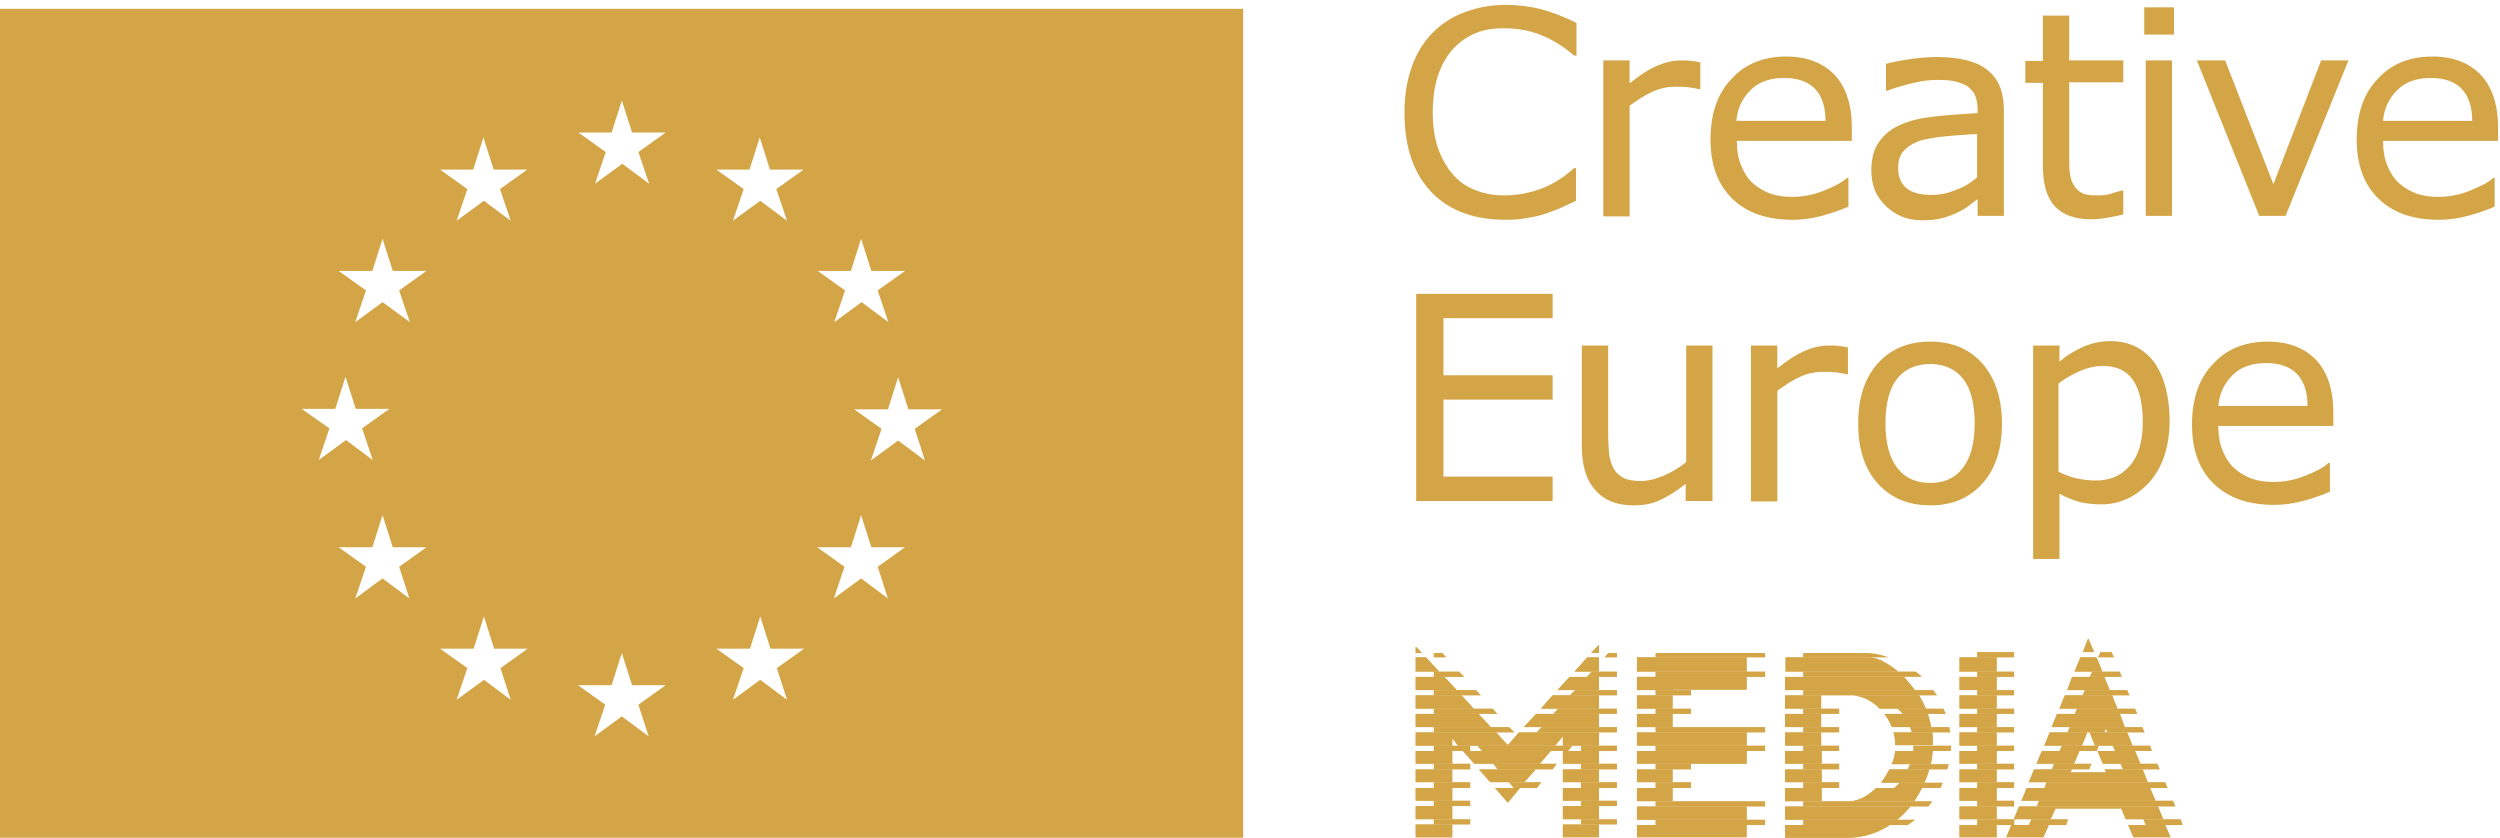 <svg width="513" height="172" viewBox="524 149 513 172" xmlns="http://www.w3.org/2000/svg"><g fill="#D4A547" fill-rule="evenodd"><path d="M524 150.8v170.1h255.1V150.8H524zm174.6 53.8l2.1-6.6 2.1 6.6h6.9l-5.6 4 2.2 6.5-5.5-4.1-5.6 4.1 2.2-6.5-5.6-4h6.8zm-98.2 0l2.1-6.6 2.1 6.6h6.9l-5.6 4 2.2 6.5-5.6-4.1-5.6 4.1 2.2-6.5-5.6-4h6.9zm-14.5 28.3h6.9l2.1-6.6 2.1 6.6h6.9l-5.6 4 2.2 6.5-5.5-4.1-5.6 4.1 2.2-6.5-5.7-4zm22.1 38.9l-5.5-4.1-5.6 4.1 2.2-6.5-5.6-4h6.9l2.1-6.6 2.1 6.6h6.9l-5.6 4 2.1 6.5zm13.1-88l2.1-6.6 2.1 6.6h6.9l-5.6 4 2.2 6.5-5.5-4.1-5.6 4.1 2.2-6.5-5.6-4h6.8zm7.7 108.8l-5.5-4.1-5.6 4.1 2.2-6.5-5.6-4h6.9l2.1-6.6 2.1 6.6h6.9l-5.6 4 2.1 6.5zm20.7-116.4l2.1-6.6 2.1 6.6h6.9l-5.6 4 2.2 6.5-5.5-4.1-5.6 4.1 2.2-6.5-5.6-4h6.8zm7.6 123.9l-5.5-4.1-5.6 4.1 2.2-6.5-5.6-4h6.9l2.1-6.6 2.1 6.6h6.9l-5.6 4 2.1 6.5zm20.7-116.3l2.1-6.6 2.1 6.6h6.9l-5.6 4 2.2 6.5-5.5-4.1-5.6 4.1 2.2-6.5-5.6-4h6.8zm7.7 108.8l-5.5-4.1-5.6 4.1 2.2-6.5-5.6-4h6.9l2.1-6.6 2.1 6.6h6.9l-5.6 4 2.1 6.5zm20.7-20.8l-5.5-4.1-5.6 4.1 2.2-6.5-5.6-4h6.9l2.1-6.6 2.1 6.6h6.9l-5.6 4 2.1 6.5zm7.6-28.3l-5.5-4.1-5.6 4.1 2.2-6.5-5.6-4h6.9l2.1-6.6 2.1 6.6h6.9l-5.6 4 2.1 6.5zM847.4 190.2c-1 .5-2 .9-2.8 1.3-.8.4-2 .8-3.3 1.3-1.2.4-2.4.7-3.8.9-1.4.3-2.9.4-4.5.4-3.1 0-5.9-.4-8.4-1.3s-4.7-2.2-6.6-4.1c-1.8-1.8-3.3-4.1-4.3-6.9-1-2.8-1.5-6-1.5-9.7 0-3.5.5-6.6 1.5-9.4 1-2.8 2.4-5.1 4.3-7 1.8-1.8 4-3.3 6.6-4.2 2.6-1 5.4-1.5 8.5-1.5 2.3 0 4.6.3 6.8.8 2.3.6 4.8 1.5 7.6 2.9v6.7h-.5c-2.3-2-4.7-3.4-7-4.3-2.3-.9-4.8-1.3-7.4-1.3-2.2 0-4.1.3-5.8 1-1.7.7-3.3 1.8-4.6 3.2-1.3 1.4-2.3 3.2-3.1 5.4-.7 2.2-1.1 4.7-1.1 7.6 0 3 .4 5.6 1.2 7.7.8 2.2 1.9 3.9 3.1 5.3 1.3 1.4 2.9 2.5 4.7 3.1 1.8.7 3.7 1 5.6 1 2.7 0 5.3-.5 7.7-1.4 2.4-.9 4.6-2.3 6.7-4.2h.4v6.7zM873 167.3h-.3c-.8-.2-1.6-.3-2.3-.4-.8-.1-1.6-.1-2.7-.1-1.7 0-3.3.4-4.8 1.1-1.5.7-3 1.7-4.5 2.8v22.7H853v-32h5.4v4.7c2.1-1.7 4-2.9 5.6-3.6 1.6-.7 3.3-1.1 5-1.1.9 0 1.6 0 2 .1.4 0 1 .1 1.9.3v5.5h.1zM903.9 177.9h-23.5c0 2 .3 3.7.9 5.1.6 1.5 1.4 2.7 2.4 3.6 1 .9 2.2 1.6 3.5 2.1 1.4.5 2.9.7 4.5.7 2.2 0 4.4-.4 6.6-1.3 2.2-.9 3.8-1.7 4.7-2.6h.3v5.9c-1.8.8-3.7 1.4-5.5 1.9-1.9.5-3.9.8-5.9.8-5.3 0-9.4-1.4-12.4-4.3s-4.5-6.9-4.5-12.2c0-5.2 1.4-9.4 4.3-12.4 2.8-3.1 6.6-4.6 11.2-4.6 4.3 0 7.6 1.3 10 3.8 2.3 2.5 3.5 6.1 3.5 10.7v2.8h-.1zm-5.3-4.1c0-2.8-.7-5-2.1-6.5-1.4-1.5-3.5-2.3-6.4-2.3-2.9 0-5.2.8-6.9 2.5-1.7 1.7-2.7 3.8-2.9 6.3h18.3zM935.1 193.3h-5.3v-3.4c-.5.3-1.1.8-1.9 1.4-.8.6-1.6 1-2.4 1.4-.9.4-1.9.8-3.1 1.1-1.2.3-2.5.4-4.1.4-2.9 0-5.3-1-7.3-2.9s-3-4.3-3-7.3c0-2.4.5-4.4 1.6-5.9 1-1.5 2.5-2.7 4.4-3.5 1.9-.9 4.3-1.4 7-1.7 2.7-.3 5.6-.5 8.8-.7v-.8c0-1.2-.2-2.2-.6-3-.4-.8-1-1.4-1.8-1.9-.8-.4-1.7-.7-2.7-.9-1.1-.2-2.2-.2-3.3-.2-1.4 0-3 .2-4.7.6-1.7.4-3.5.9-5.4 1.6h-.3v-5.5c1-.3 2.6-.6 4.5-.9 2-.3 3.9-.5 5.9-.5 2.2 0 4.2.2 5.9.6 1.7.4 3.1 1 4.3 1.9 1.2.9 2.1 2 2.7 3.4.6 1.4.9 3.1.9 5.2v21.5h-.1zm-5.4-7.9v-8.9c-1.6.1-3.6.2-5.8.4-2.2.2-4 .5-5.3.8-1.5.4-2.8 1.1-3.7 2-1 .9-1.4 2.2-1.4 3.8 0 1.8.6 3.2 1.7 4.1 1.1.9 2.8 1.4 5.1 1.4 1.9 0 3.6-.4 5.2-1.1 1.5-.5 2.9-1.4 4.2-2.5zM959.6 193c-1 .3-2.1.5-3.3.7-1.2.2-2.3.3-3.2.3-3.3 0-5.7-.9-7.4-2.6-1.7-1.8-2.5-4.6-2.5-8.4v-17h-3.6v-4.5h3.6v-9.3h5.4v9.2h11.1v4.5h-11.1v14.5c0 1.7 0 3 .1 3.9.1.9.3 1.8.8 2.6.4.8 1 1.3 1.7 1.7.7.4 1.9.5 3.4.5.9 0 1.8-.1 2.7-.4 1-.3 1.6-.5 2.1-.6h.3v4.9h-.1zM970.1 156.1H964v-5.6h6.1v5.6zm-.4 37.2h-5.4v-31.9h5.4v31.9zM1005.9 161.4L993 193.3h-5.4l-12.8-31.9h5.8l9.9 25.4 9.8-25.4h5.6M1036.5 177.9H1013c0 2 .3 3.7.9 5.1.6 1.5 1.4 2.7 2.4 3.6 1 .9 2.2 1.6 3.5 2.1 1.4.5 2.9.7 4.5.7 2.2 0 4.4-.4 6.6-1.3 2.2-.9 3.8-1.7 4.7-2.6h.3v5.9c-1.8.8-3.7 1.4-5.5 1.9-1.9.5-3.9.8-5.9.8-5.3 0-9.4-1.4-12.4-4.3s-4.5-6.9-4.5-12.2c0-5.2 1.4-9.4 4.3-12.4 2.8-3.1 6.6-4.6 11.2-4.6 4.3 0 7.6 1.3 10 3.8 2.3 2.5 3.5 6.1 3.5 10.7v2.8h-.1zm-5.2-4.1c0-2.8-.7-5-2.1-6.5-1.4-1.5-3.5-2.3-6.4-2.3-2.9 0-5.2.8-6.9 2.5-1.7 1.7-2.7 3.8-2.9 6.3h18.3zM842.6 251.8h-28v-42.5h28v5h-22.4V226h22.4v5h-22.4v15.8h22.4M875.3 251.8h-5.4v-3.5c-1.8 1.4-3.5 2.5-5.2 3.3-1.7.8-3.5 1.1-5.5 1.1-3.4 0-6-1-7.8-3.1-1.9-2-2.8-5.1-2.8-9v-20.7h5.4v18.2c0 1.6.1 3 .2 4.2.2 1.2.5 2.1 1 3 .5.8 1.2 1.4 2 1.8.8.4 2 .6 3.6.6 1.4 0 2.9-.4 4.6-1.1 1.6-.7 3.2-1.6 4.6-2.8v-23.9h5.4v31.9h-.1zM903.3 225.8h-.3c-.8-.2-1.6-.3-2.3-.4-.8-.1-1.6-.1-2.7-.1-1.7 0-3.3.4-4.8 1.1-1.5.7-3 1.7-4.5 2.8v22.7h-5.4v-32h5.4v4.7c2.1-1.7 4-2.9 5.6-3.6 1.6-.7 3.3-1.1 5-1.1.9 0 1.6 0 2 .1.4 0 1 .1 1.9.3v5.5h.1zM934.8 235.9c0 5.2-1.3 9.3-4 12.3s-6.2 4.5-10.7 4.5c-4.5 0-8.1-1.5-10.8-4.5-2.7-3-4-7.1-4-12.3 0-5.2 1.3-9.3 4-12.3s6.2-4.5 10.8-4.5c4.5 0 8 1.5 10.7 4.5 2.6 3 4 7.1 4 12.3zm-5.6 0c0-4.1-.8-7.2-2.4-9.2-1.6-2-3.9-3-6.7-3-2.9 0-5.2 1-6.8 3-1.6 2-2.4 5.1-2.4 9.2 0 4 .8 7 2.4 9.1 1.6 2.1 3.9 3.1 6.8 3.1s5.1-1 6.7-3.1c1.6-2.1 2.4-5.1 2.4-9.1zM969.2 235.5c0 2.6-.4 5-1.1 7.1-.7 2.1-1.8 4-3.1 5.4-1.3 1.4-2.7 2.5-4.4 3.3-1.7.8-3.5 1.2-5.4 1.2-1.7 0-3.2-.2-4.5-.5-1.3-.4-2.7-.9-4.1-1.7v13.4h-5.4v-43.8h5.4v3.3c1.4-1.2 3-2.2 4.8-3 1.8-.8 3.7-1.2 5.7-1.2 3.8 0 6.8 1.5 9 4.4 2 2.9 3.1 6.9 3.1 12.1zm-5.5.1c0-3.8-.7-6.7-2-8.6-1.3-1.9-3.3-2.9-6.1-2.9-1.5 0-3.1.3-4.7 1s-3.1 1.5-4.5 2.6v18.1c1.5.7 2.8 1.2 3.9 1.4 1.1.2 2.3.4 3.7.4 3 0 5.3-1 7-3 1.8-2 2.7-5 2.7-9zM1002.7 236.4h-23.5c0 2 .3 3.7.9 5.1.6 1.5 1.4 2.7 2.4 3.6 1 .9 2.2 1.6 3.5 2.1 1.4.5 2.9.7 4.5.7 2.2 0 4.4-.4 6.6-1.3 2.2-.9 3.8-1.7 4.7-2.6h.3v5.9c-1.8.8-3.7 1.4-5.5 1.9-1.9.5-3.9.8-5.9.8-5.3 0-9.4-1.4-12.4-4.3s-4.5-6.9-4.5-12.2c0-5.2 1.4-9.4 4.3-12.4 2.8-3.1 6.6-4.6 11.2-4.6 4.3 0 7.6 1.3 10 3.8 2.3 2.5 3.5 6.1 3.5 10.7v2.8h-.1zm-5.2-4.1c0-2.8-.7-5-2.1-6.5-1.4-1.5-3.5-2.3-6.4-2.3-2.9 0-5.2.8-6.9 2.5-1.7 1.7-2.7 3.8-2.9 6.3h18.3z"/><g><path d="M950.2 294.4h8.3l-1.1-2.7h-6.1l.5-1.1h5.1l-1.1-2.7h-6.6l-1 2.7h3.6l-.5 1.1h-3.6l-1.1 2.7h3.6"/><path d="M950.2 294.4h8.3l-1.1-2.7h-6.1l.5-1.1h5.1l-1.1-2.7h-6.6l-1 2.7h3.6l-.5 1.1h-3.6l-1.1 2.7h3.6M953.3 286.8h2.1l-1.2-2.9h-3.3l-1.2 2.9h3.6"/><path d="M953.3 286.8h2.1l-1.2-2.9h-3.3l-1.2 2.9h3.6M955.5 305.7H963.2l-1.1-2.6H958l-.5-1.1h4.1l-1.1-2.7h-4.1l-.3-.7-.3.7.3-.7.3.7h-3.6l1.1 2.7H957.5l.5 1.1h-3.6"/><path d="M955.5 305.7H963.2l-1.1-2.6H958l-.5-1.1h4.1l-1.1-2.7h-4.1l-.3-.7-.3.7.3-.7.3.7h-3.6l1.1 2.7H957.5l.5 1.1h-3.6M954.3 302.9l.4-.9M954.3 302.9l.4-.9M956.3 298.2h3.7l-1-2.7h-12.9l-1.1 2.7h11"/><path d="M956.3 298.2h3.7l-1-2.7h-12.9l-1.1 2.7h11"/><path d="M964.7 309.5l-1-2.6h-7.8l.3.6h-7.3l.2-.6h-4l.4-1.2h4.1l1.1-2.6h-4.1l.5-1.1h4.1l1.1-2.7h-4.1l.5-1.1-.5 1.1h-3.6l-1.1 2.7h3.6l-.5 1.1H943l-1.1 2.6h3.6l-.5 1.2h-3.6l-1.1 2.6h3.6"/><path d="M964.7 309.5l-1-2.6h-7.8l.3.6h-7.3l.2-.6h-4l.4-1.2h4.1l1.1-2.6h-4.1l.5-1.1h4.1l1.1-2.7h-4.1l.5-1.1-.5 1.1h-3.6l-1.1 2.7h3.6l-.5 1.1H943l-1.1 2.6h3.6l-.5 1.2h-3.6l-1.1 2.6h3.6M964.3 318.3h-3.6l1.1 2.5h7.6l-1.1-2.5"/><path d="M964.3 318.3h-3.6l1.1 2.5h7.6l-1.1-2.5M967.9 317.1l-1.1-2.6h-28.5l-2.6 6.3h7.6l1.1-2.5h-7.1v-1.2h7.5l1-2.2h13.5l.9 2.2h3.6"/><path d="M967.9 317.1l-1.1-2.6h-28.5l-2.6 6.3h7.6l1.1-2.5h-7.1v-1.2h7.5l1-2.2h13.5l.9 2.2h3.6M966.3 313.3l-1.1-2.6h-25.3l-1.1 2.6h3.6"/><path d="M966.3 313.3l-1.1-2.6h-25.3l-1.1 2.6h3.6M953.7 282.8l-1.2-2.8-1.1 2.8"/><path d="M953.7 282.8l-1.2-2.8-1.1 2.8M882.4 302v-2.7h-22.5v2.7h3.8"/><path d="M882.4 302v-2.7h-22.5v2.7h3.8M867.2 298.2v-2.7h-7.3v2.7h3.8"/><path d="M867.2 298.2v-2.7h-7.3v2.7h3.8M867.2 294.4v-2.7h-7.3v2.7h3.8"/><path d="M867.2 294.4v-2.7h-7.3v2.7h3.8M867.2 290.6v-.1h15.2v-2.6h-22.5v2.7h3.8"/><path d="M867.2 290.6v-.1h15.2v-2.6h-22.5v2.7h3.8M882.4 286.8v-2.9h-22.5v2.9h3.8"/><path d="M882.4 286.8v-2.9h-22.5v2.9h3.8M882.4 317.2v-2.7h-22.5v2.7h3.8"/><path d="M882.4 317.2v-2.7h-22.5v2.7h3.8M863.7 318.3h-3.8v2.5h22.5v-2.5"/><path d="M863.7 318.3h-3.8v2.5h22.5v-2.5M867.2 313.4v-2.7h-7.3v2.7h3.8"/><path d="M867.2 313.4v-2.7h-7.3v2.7h3.8M867.2 309.5v-2.6h-7.3v2.6h3.8"/><path d="M867.2 309.5v-2.6h-7.3v2.6h3.8M867.2 305.7h15.2v-2.6h-22.5v2.6h3.8"/><path d="M867.2 305.7h15.2v-2.6h-22.5v2.6h3.8M920.5 299.3h-4.2c0-.1-.1-.2-.1-.3 0 .2.1.3.1.3h-3.7s0-.1-.1-.2c.3.9.4 1.8.4 2.8h7.7v-.5c.1-.7 0-1.4-.1-2.1z"/><path d="M920.5 299.3h-4.2c0-.1-.1-.2-.1-.3 0 .2.1.3.1.3h-3.7s0-.1-.1-.2c.3.9.4 1.8.4 2.8h7.7v-.5c.1-.7 0-1.4-.1-2.1zM913.5 286.8c-2.2-1.8-4.4-2.9-5.9-2.9h-17.2v2.9H913.5z"/><path d="M913.5 286.8c-2.2-1.8-4.4-2.9-5.9-2.9h-17.2v2.9H913.5zM916.9 290.6c-.7-1-1.5-1.9-2.2-2.7h-24.4v2.7H916.9z"/><path d="M916.9 290.6c-.7-1-1.5-1.9-2.2-2.7h-24.4v2.7H916.9zM916.6 303.1h-3.7c-.1.9-.3 1.8-.7 2.7h8c.2-.9.3-1.8.4-2.7h-4z"/><path d="M916.6 303.1h-3.7c-.1.9-.3 1.8-.7 2.7h8c.2-.9.3-1.8.4-2.7h-4zM919.6 295.5h-8.9c.6.8 1.1 1.7 1.5 2.7H920.3c-.2-.9-.4-1.8-.7-2.7z"/><path d="M919.6 295.5h-8.9c.6.8 1.1 1.7 1.5 2.7H920.3c-.2-.9-.4-1.8-.7-2.7zM919.9 306.9h-8.2c-.5.9-1 1.8-1.7 2.7h8.9c.4-.9.7-1.8 1-2.7z"/><path d="M919.9 306.9h-8.2c-.5.9-1 1.8-1.7 2.7h8.9c.4-.9.7-1.8 1-2.7zM904.4 291.7c1.8.2 3.8 1.1 5.3 2.7h3.7l.9.9c-.2-.2-.5-.6-.8-.9h5.7c-.4-.9-.9-1.8-1.4-2.7h-13.4z"/><path d="M904.4 291.7c1.8.2 3.8 1.1 5.3 2.7h3.7l.9.9c-.2-.2-.5-.6-.8-.9h5.7c-.4-.9-.9-1.8-1.4-2.7h-13.4zM913.5 309.8c-.3.3-.5.6-.7.7.3-.2.5-.5.7-.7z"/><path d="M913.5 309.8c-.3.3-.5.6-.7.7.3-.2.5-.5.7-.7zM913.3 317.2c1-.8 1.9-1.7 2.7-2.7h-25.7v2.7h23z"/><path d="M913.3 317.2c1-.8 1.9-1.7 2.7-2.7h-25.7v2.7h23zM916.8 313.4c.6-.9 1.1-1.8 1.6-2.7H909c-1.7 1.6-3.6 2.7-5.4 2.7h-5.8v-2.7h-7.5v2.7h26.5z"/><path d="M916.8 313.4c.6-.9 1.1-1.8 1.6-2.7H909c-1.7 1.6-3.6 2.7-5.4 2.7h-5.8v-2.7h-7.5v2.7h26.5zM894 318.3h-3.7v2.6h12.9c3.2 0 6.1-1 8.6-2.6H894z"/><path d="M894 318.3h-3.7v2.6h12.9c3.2 0 6.1-1 8.6-2.6H894zM897.7 302v-2.7h-7.4v2.7h3.7"/><path d="M897.7 302v-2.7h-7.4v2.7h3.7M897.7 298.2v-2.7h-7.4v2.7h3.7"/><path d="M897.7 298.2v-2.7h-7.4v2.7h3.7M897.7 294.4v-2.7h-7.4v2.7h3.7"/><path d="M897.7 294.4v-2.7h-7.4v2.7h3.7M897.8 309.5v-2.6h-7.5v2.6h3.7"/><path d="M897.8 309.5v-2.6h-7.5v2.6h3.7M897.8 305.7v-2.6h-7.5v2.6h3.7"/><path d="M897.8 305.7v-2.6h-7.5v2.6h3.7M852.1 283v-1.7l-1.6 1.7"/><path d="M852.1 283v-1.7l-1.6 1.7M814.5 281.7v1.3h1.3"/><path d="M814.5 281.7v1.3h1.3M826.4 294.4l-2.5-2.7h-9.4v2.7h3.7"/><path d="M826.4 294.4l-2.5-2.7h-9.4v2.7h3.7M829.9 298.2l-2.5-2.7H814.5v2.7h3.7"/><path d="M829.9 298.2l-2.5-2.7H814.5v2.7h3.7M822 305.7v-2.6h-7.5v2.6h3.7"/><path d="M822 305.7v-2.6h-7.5v2.6h3.7M822 309.5v-2.6h-7.5v2.6h3.7"/><path d="M822 309.5v-2.6h-7.5v2.6h3.7M822.9 290.6l-2.5-2.7h-5.9v2.7h3.7"/><path d="M822.9 290.6l-2.5-2.7h-5.9v2.7h3.7M819.3 286.8l-2.7-2.9h-2.1v2.9h3.7"/><path d="M819.3 286.8l-2.7-2.9h-2.1v2.9h3.7M850.6 286.8h1.5v-2.9h-2.4l-2.6 2.9h3.5"/><path d="M850.6 286.8h1.5v-2.9h-2.4l-2.6 2.9h3.5M822 313.3v-2.6h-7.5v2.6h3.7"/><path d="M822 313.3v-2.6h-7.5v2.6h3.7M852.1 291.7h-9.5l-2.4 2.7h11.9"/><path d="M852.1 291.7h-9.5l-2.4 2.7h11.9M840.3 298.2h11.8v-2.7h-9.4l1-1.1-1 1.1h-3.5l-2.5 2.7h3.6"/><path d="M840.3 298.2h11.8v-2.7h-9.4l1-1.1-1 1.1h-3.5l-2.5 2.7h3.6M852.1 290.6v-2.7h-6l-2.5 2.7h3.6"/><path d="M852.1 290.6v-2.7h-6l-2.5 2.7h3.6M822 317.1v-2.7h-7.5v2.7h3.7"/><path d="M822 317.1v-2.7h-7.5v2.7h3.7M852.1 317.1v-2.7h-7.4v2.7h3.7"/><path d="M852.1 317.1v-2.7h-7.4v2.7h3.7M848.4 310.7h-3.7v2.6h7.4v-2.6"/><path d="M848.4 310.7h-3.7v2.6h7.4v-2.6M848.4 318.2h-3.7v2.6h7.4v-2.6"/><path d="M848.4 318.2h-3.7v2.6h7.4v-2.6M848.4 303.1h-3.7v2.6h7.4v-2.6"/><path d="M848.4 303.1h-3.7v2.6h7.4v-2.6M848.4 306.9h-3.7v2.6h7.4v-2.6"/><path d="M848.4 306.9h-3.7v2.6h7.4v-2.6M834.6 310.7h-3.8l2.6 3 2.5-3"/><path d="M834.6 310.7h-3.8l2.6 3 2.5-3M840 305.7l2.2-2.6h-14.1l-1-1.1h16l1.6-1.9v1.9h2l-.5.5.5-.5h5.4v-2.7H835.7l-2.3 2.6-2.4-2.6h-16.5v2.7h7.5v-1.5l1.2 1.5h3.9l1 1.1h-3.9l2.3 2.6h3.9l.9 1.2-.9-1.2"/><path d="M840 305.7l2.2-2.6h-14.1l-1-1.1h16l1.6-1.9v1.9h2l-.5.5.5-.5h5.4v-2.7H835.7l-2.3 2.6-2.4-2.6h-16.5v2.7h7.5v-1.5l1.2 1.5h3.9l1 1.1h-3.9l2.3 2.6h3.9l.9 1.2-.9-1.2M818.2 318.2h-3.7v2.6h7.5v-2.6"/><path d="M818.2 318.2h-3.7v2.6h7.5v-2.6M836.8 309.5l2.3-2.6h-11.6l2.3 2.6h3.8l1 1.2-.9-1.2"/><path d="M836.8 309.5l2.3-2.6h-11.6l2.3 2.6h3.8l1 1.2-.9-1.2M933.7 302v-2.7h-7.6v2.7h3.6"/><path d="M933.7 302v-2.7h-7.6v2.7h3.6M933.7 294.4v-2.7h-7.6v2.7h3.6"/><path d="M933.7 294.4v-2.7h-7.6v2.7h3.6M933.7 286.8v-2.9h-7.6v2.9h3.6"/><path d="M933.7 286.8v-2.9h-7.6v2.9h3.6M933.7 290.6v-2.7h-7.6v2.7h3.6"/><path d="M933.7 290.6v-2.7h-7.6v2.7h3.6M933.7 298.2v-2.7h-7.6v2.7h3.6"/><path d="M933.7 298.2v-2.7h-7.6v2.7h3.6M933.7 317.1v-2.6h-7.6v2.6h3.6"/><path d="M933.7 317.1v-2.6h-7.6v2.6h3.6M929.7 318.3h-3.6v2.5h7.6v-2.5"/><path d="M929.7 318.3h-3.6v2.5h7.6v-2.5M933.7 309.5v-2.6h-7.6v2.6h3.6"/><path d="M933.7 309.5v-2.6h-7.6v2.6h3.6M933.7 305.7v-2.6h-7.6v2.6h3.6"/><path d="M933.7 305.7v-2.6h-7.6v2.6h3.6M933.7 313.3v-2.6h-7.6v2.6h3.6"/><path d="M933.7 313.3v-2.6h-7.6v2.6h3.6M848.4 318.2v-1.1h7.4v1.1M848.4 314.4v-1.1h7.4v1.1M848.4 310.7v-1.2h7.4v1.2M848.4 306.9v-1.2h7.4v1.2M848.4 303.1V302h7.4v1.1M839.3 299.3l1-1.1h15.5v1.1M842.7 295.5l1-1.1h12.1v1.1M846.1 291.7l1.1-1.1h8.6v1.1M849.6 287.9l1-1.1h5.2v1.1M853.2 283.9l.8-.9h1.8v.9M828.1 303.1l-1-1.1h19.6l-.9 1.1M831.3 306.9l-.9-1.2h13.1l-.9 1.2M834.6 310.7l-.9-1.2h6.6l-.9 1.2M825.7 318.2v-1.1h-7.5v1.1M825.7 314.4v-1.1h-7.5v1.1M825.7 310.7v-1.2h-7.5v1.2M825.7 306.9v-1.2h-7.5v1.2M825.7 303.1V302h-7.5v1.1M834.8 299.3l-1.1-1.1h-15.5v1.1M831.3 295.5l-1-1.1h-12.1v1.1M827.9 291.7l-1-1.1h-8.7v1.1M824.5 287.9l-1.1-1.1h-5.2v1.1M820.8 283.9l-.8-.9h-1.8v.9M863.7 283.9v-.9h22.5v.9M863.7 287.9v-1.1h22.5v1.1M863.7 291.7v-1.1h7.3v1.1M863.7 295.5v-1.1h7.3v1.1M863.7 299.3v-1.1h22.5v1.1M863.7 303.1V302h22.5v1.1M863.7 306.9v-1.2h7.3v1.2M863.7 310.7v-1.2h7.3v1.2M863.7 314.5v-1.1h22.5v1.1M863.7 318.3v-1.1h22.5v1.1M917.1 286.8H894v1.1h24.4c-.4-.4-.9-.8-1.3-1.1zM920.7 290.6H894v1.1h27.5c-.4-.5-.8-1.1-.8-1.1zM894 295.5v-1.1h7.4v1.1M894 299.3v-1.1h7.4v1.1M894 303.1V302h7.4v1.1M894 306.9v-1.2h7.4v1.2M894 310.7v-1.2h7.4v1.2M919.7 314.5H894v-1.1h26.5c-.4.6-.8 1.1-.8 1.1zM917 317.2h-23v1.1h21.5c.7-.5 1.5-1.1 1.5-1.1zM923.3 295.5h-8.9s-.4-.6-1-1.1h9.4c.2.4.5 1.1.5 1.1zM924.2 299.3h-7.9c-.1-.3-.2-.6-.4-1.1h8.1c.1.4.2 1.1.2 1.1zM916.6 303.1V302h7.8l-.1 1.1M923.6 306.9h-8.2c.1-.1.3-.7.5-1.1h8c-.1.4-.3 1.1-.3 1.1zM912.7 310.7h9.5c.1-.2.3-.7.5-1.1h-8.9l-1.1 1.1zM911.6 283.9H894v-.9h13.2c2.1 0 4.3.9 4.4.9zM929.7 295.5v-1.1h7.6v1.1M929.7 299.3v-1.1h7.6v1.1M929.7 303.1V302h7.6v1.1M929.7 306.9v-1.2h7.6v1.2M929.7 310.7v-1.2h7.6v1.2M929.7 314.5v-1.2h7.6v1.2M929.7 318.3v-1.2h7.6v1.2M929.7 291.7v-1.1h7.6v1.1M929.7 287.9v-1.1h7.6v1.1M929.7 283.9v-1.1h7.6v1.1M964.3 318.3l-.5-1.2h7.7l.4 1.2M941.9 314.5l.5-1.2h27.5l.5 1.2M943.5 310.7l.4-1.2h24.4l.5 1.2M959.6 306.9l-.5-1.2h7.6l.5 1.2M958 303.1l-.5-1.1h7.7l.4 1.1M956.4 299.3l-.4-1.1h7.6l.5 1.1M949.7 295.5l.5-1.1h11.9l.5 1.1M952.7 306.9l.5-1.2h-7.7l-.4 1.2M954.3 303.1l.4-1.1h-7.6l-.5 1.1"/><path d="M955.8 299.3l.5-1.1h-7.6l-.5 1.1M940.3 318.3l.5-1.2h7.6l-.4 1.2M951.3 291.7l.5-1.1h8.7l.5 1.1M952.8 287.9l.5-1.1h5.7l.4 1.1M954.5 283.9l.5-1.1h2.3l.5 1.1"/></g></g></svg>
